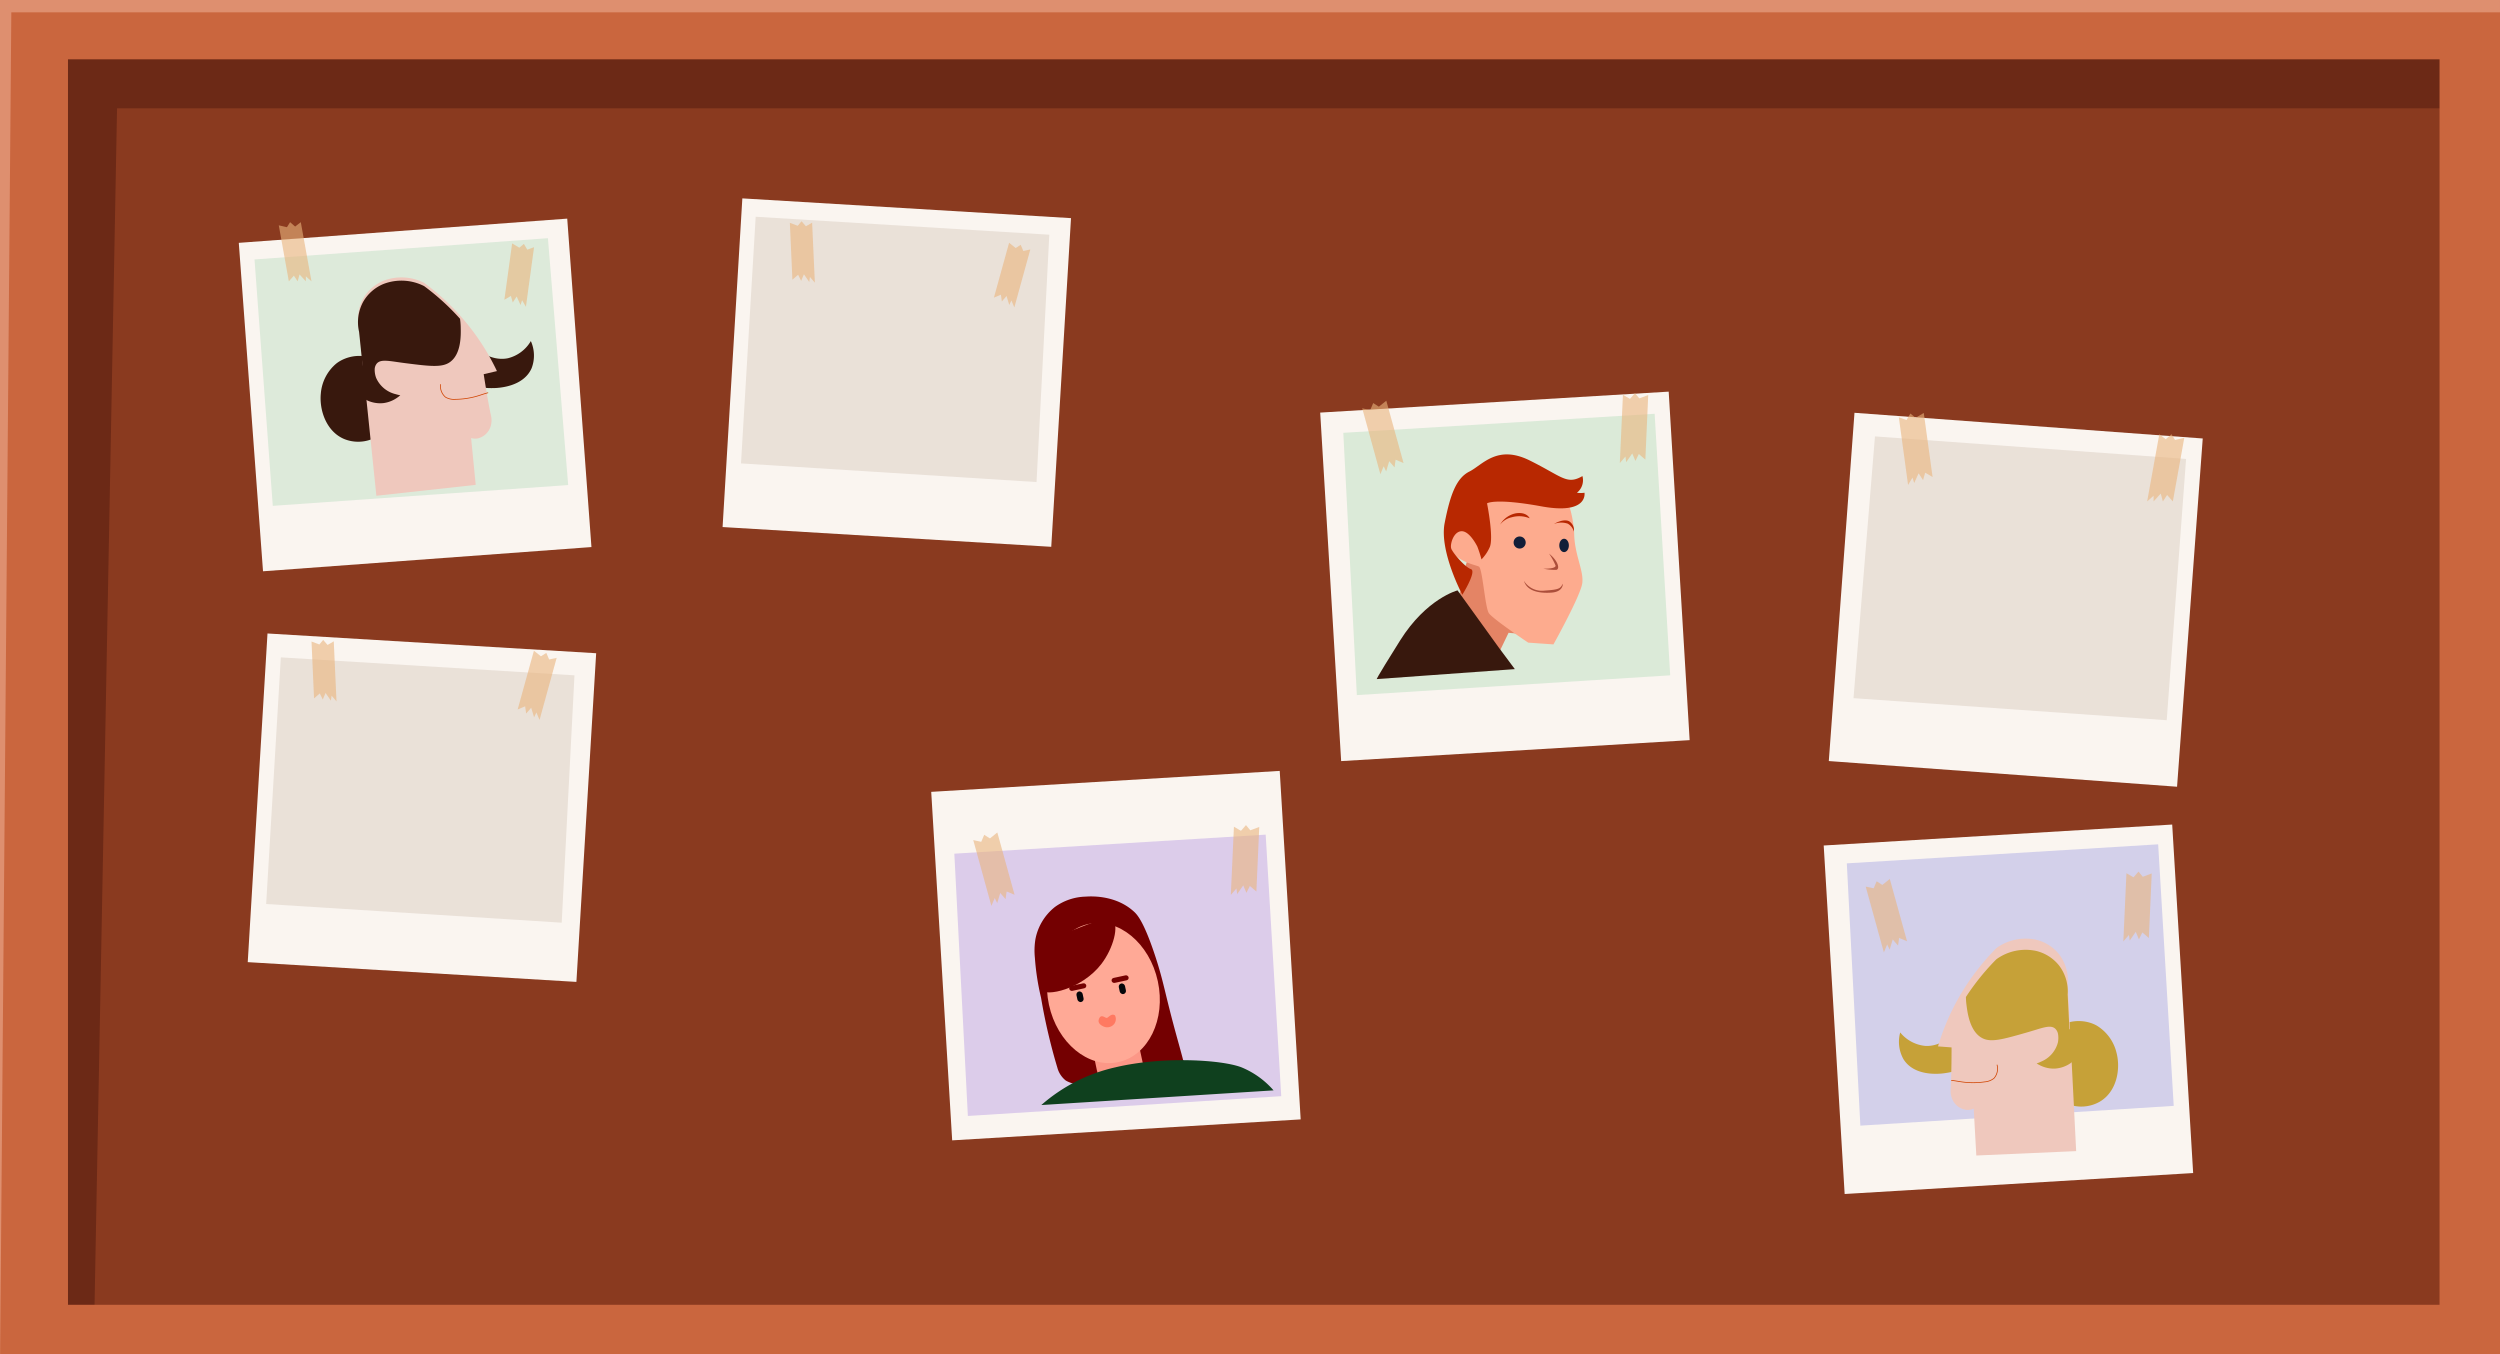 <svg xmlns="http://www.w3.org/2000/svg" width="468.866" height="253.98" viewBox="0 0 468.866 253.98"><defs><style>.a{fill:#8a3a1f;}.b{fill:#6c2916;}.c{fill:#ca663e;}.d{fill:#de8f6f;}.e{fill:#faf5f0;}.f{fill:#ddeada;}.g{fill:#eab47e;opacity:0.6;}.h{fill:#eae1d8;}.i{fill:#dbead8;}.j{fill:#dcccea;}.k{fill:#d3d0ea;}.l{fill:#38180d;}.m{fill:#efc8bd;}.n{fill:none;stroke:#d04300;stroke-miterlimit:10;stroke-width:0.143px;}.o{fill:#c6a138;}.p{fill:#e48465;}.q{fill:#fdab8e;}.r{fill:#121e38;}.s{fill:#ab4e3a;}.t{fill:#b72701;}.u{fill:#b82801;}.v{fill:#740001;}.w{fill:#fc9787;}.x{fill:#ffa996;}.y{fill:#05060a;}.z{fill:#ff7961;}.aa{fill:#0f401e;}</style></defs><g transform="translate(-332.31 -389.602)"><path class="a" d="M339,396.929l456.119,1.841V637.446H342.545Z" transform="translate(-1.031 -1.129)"/><path class="b" d="M352.076,637.02l4.25-225.968H797.571l-2.125-14.123L345.7,398.771V638.862Z" transform="translate(-2.063 -1.129)"/><path class="c" d="M332.31,389.6V643.581H801.175V389.6ZM789.839,634.311H345.059V400.725H789.839Z" transform="translate(0 0)"/><path class="d" d="M801.175,389.6v2.318H334.433l-2.1,251.662h-.025V389.6Z" transform="translate(0 0)"/><rect class="e" width="61.764" height="61.764" transform="translate(377.095 435.147) rotate(-4.218)"/><path class="f" d="M388.732,456.012l55.028-3.985,3.8,46.3-55.4,3.9Z" transform="translate(-8.69 -17.753)"/><path class="g" d="M394.114,446.977,396,457.483l.944-1.062.708,1.062.354-1.3,1.18,1.3v-.944l1.062.944-2.007-11.1-1.062.826-.944-.826-.59.944Z" transform="translate(-9.519 -15.115)"/><path class="g" d="M445.579,443.56l-1.454,10.575,1.227-.718.345,1.229.738-1.125.721,1.6.292-.9.718,1.227,1.524-11.173-1.266.457-.642-1.078-.853.715Z" transform="translate(-17.222 -8.311)"/><rect class="e" width="61.764" height="61.764" transform="matrix(0.998, 0.06, -0.06, 0.998, 471.534, 426.807)"/><path class="h" d="M499.339,446.387l55.069,3.367-2.395,46.393-55.427-3.5Z" transform="translate(-25.303 -16.135)"/><path class="g" d="M507.416,438.949l.475,10.664,1.077-.927.561,1.147.524-1.24,1,1.444.126-.936.927,1.077-.514-11.264-1.163.678-.826-.945-.711.857Z" transform="translate(-26.97 -7.554)"/><path class="g" d="M555.5,443.419l-2.847,10.287,1.311-.549.178,1.264.881-1.017.5,1.682.409-.851.549,1.311,3-10.871-1.315.285-.493-1.154-.941.6Z" transform="translate(-33.937 -8.289)"/><rect class="e" width="61.764" height="61.764" transform="matrix(0.998, 0.06, -0.06, 0.998, 382.478, 508.408)"/><path class="h" d="M394.069,561.825l55.069,3.367-2.395,46.393-55.427-3.5Z" transform="translate(-9.088 -48.936)"/><path class="g" d="M401.369,553.486l.475,10.664,1.077-.927.561,1.147.524-1.24,1,1.444.126-.936.927,1.077-.514-11.264-1.163.678-.826-.944-.711.857Z" transform="translate(-10.637 -43.57)"/><path class="g" d="M450.12,556.078,447.069,567.1l1.405-.588.191,1.355.945-1.09.538,1.8.438-.912.588,1.405,3.211-11.649-1.41.305-.529-1.236-1.008.638Z" transform="translate(-17.676 -44.44)"/><rect class="e" width="65.491" height="65.491" transform="translate(740.609 537.151) rotate(-175.782)"/><path class="h" d="M805.591,508.463l-58.348-4.225-4.024,49.093,58.743,4.137Z" transform="translate(-63.29 -32.791)"/><path class="g" d="M815.281,501.341l-2.146,11.938-1.073-1.207-.8,1.207-.4-1.476-1.341,1.476v-1.073l-1.207,1.073,2.28-12.609,1.207.939,1.073-.939.671,1.073Z" transform="translate(-73.315 -29.632)"/><path class="g" d="M757.943,495.282,759.6,507.3l-1.394-.816-.392,1.4-.839-1.279-.819,1.818-.332-1.02L755,508.793l-1.732-12.7,1.438.519.73-1.225.97.813Z" transform="translate(-64.838 -28.233)"/><rect class="e" width="65.491" height="65.491" transform="matrix(-0.998, 0.06, -0.06, -0.998, 649.197, 528.413)"/><path class="i" d="M688.5,498.257l-58.392,3.57,2.539,49.192,58.771-3.711Z" transform="translate(-45.868 -31.052)"/><path class="g" d="M696.738,490.547l-.54,12.117-1.224-1.054-.637,1.3-.595-1.409-1.133,1.641-.143-1.064-1.054,1.224.584-12.8,1.321.77.939-1.073.807.974Z" transform="translate(-55.31 -26.859)"/><path class="g" d="M638.819,492.163l3.235,11.69-1.49-.623-.2,1.437-1-1.156-.57,1.911-.465-.967-.623,1.49-3.4-12.352,1.495.324.561-1.311,1.069.677Z" transform="translate(-46.513 -27.411)"/><rect class="e" width="65.491" height="65.491" transform="matrix(-0.998, 0.06, -0.06, -0.998, 576.247, 599.542)"/><path class="j" d="M602.27,608.769l-58.392,3.57,2.539,49.192,58.771-3.711Z" transform="translate(-32.587 -62.634)"/><path class="g" d="M610.506,601.058l-.54,12.117-1.224-1.054-.637,1.3-.6-1.409-1.133,1.641-.143-1.064-1.054,1.224.583-12.8,1.321.77.939-1.073.807.974Z" transform="translate(-42.028 -56.364)"/><path class="g" d="M552.586,602.674l3.235,11.69-1.49-.623-.2,1.437-1-1.156-.57,1.911-.465-.967-.623,1.49-3.4-12.352,1.495.323.561-1.311,1.069.677Z" transform="translate(-33.231 -56.947)"/><rect class="e" width="65.491" height="65.491" transform="matrix(-0.998, 0.06, -0.06, -0.998, 743.628, 609.603)"/><path class="k" d="M800.126,620.662l-58.392,3.57,2.539,49.192,58.771-3.711Z" transform="translate(-63.061 -72.71)"/><path class="g" d="M808.362,612.952l-.54,12.117-1.224-1.054-.637,1.3-.595-1.409-1.133,1.641-.143-1.064-1.054,1.224.583-12.8,1.321.77.939-1.073.807.974Z" transform="translate(-72.503 -59.54)"/><path class="g" d="M750.442,614.568l3.235,11.69-1.49-.623-.2,1.437-1-1.156-.57,1.911-.465-.967-.623,1.49L745.92,616l1.495.324.561-1.311,1.069.677Z" transform="translate(-63.706 -60.125)"/><path class="l" d="M414.281,495.759a6.46,6.46,0,0,1-1.392.711,7,7,0,0,1-4.953-.014c-3.468-1.37-4.825-5.467-4.51-8.577a8.192,8.192,0,0,1,2.952-5.668,6.828,6.828,0,0,1,.659-.437,7.273,7.273,0,0,1,4.239-.926,7.543,7.543,0,0,1,2.25.531,6.583,6.583,0,0,1,1.733,1.021,6.836,6.836,0,0,1,2.206,3.633q.094.368.157.748C418.178,490.115,416.917,493.973,414.281,495.759Z" transform="translate(-10.947 -24.467)"/><path class="l" d="M435.338,474.67c1.531,3.438,4.875,5.323,7.86,4.743a6.9,6.9,0,0,0,4.334-3.228,6.636,6.636,0,0,1,.15,5.08c-1.514,3.472-6.093,3.723-7.132,3.739-1.112.017-3.478.053-5.066-1.585C433.607,481.486,433.48,477.9,435.338,474.67Z" transform="translate(-15.664 -22.617)"/><path class="m" d="M436.6,487.662a3.853,3.853,0,0,1-.069,2.148,3.331,3.331,0,0,1-2.409,2.2,2.805,2.805,0,0,1-1.232-.069q.433,4.387.863,8.774l-18.633,2.046q-.477-4.611-.953-9.225-.483-4.682-.966-9.365-.324-3.128-.646-6.255-.335-3.25-.672-6.5a8,8,0,0,1,.8-5.694,7.851,7.851,0,0,1,3.719-3.262,9.357,9.357,0,0,1,7.687.379,44.626,44.626,0,0,1,6.725,6.122,43.244,43.244,0,0,1,5.8,8.219q.615,1.133,1.118,2.2l-2.485.58q.256,1.629.488,3.023C436.041,484.829,436.325,486.377,436.6,487.662Z" transform="translate(-12.224 -20.181)"/><path class="l" d="M430.206,470.446c.04,1.593.127,5.111-2.022,6.643-1.489,1.062-3.771.776-8.336.2-2.95-.371-4.605-.852-5.392.083a1.788,1.788,0,0,0-.383,1.073,4.394,4.394,0,0,0,.267,1.589,5.354,5.354,0,0,0,3.672,3.065,6.849,6.849,0,0,0,.865.208,6.692,6.692,0,0,1-.709.54,5.69,5.69,0,0,1-2.493.933,5.754,5.754,0,0,1-3.207-.611,11.139,11.139,0,0,1-1-.559,18.314,18.314,0,0,1-4.547-4.334,6.854,6.854,0,0,1,.659-.437,7.273,7.273,0,0,1,4.239-.925q-.335-3.25-.672-6.5a8,8,0,0,1,.8-5.694,7.851,7.851,0,0,1,3.719-3.262,9.357,9.357,0,0,1,7.687.379,44.629,44.629,0,0,1,6.725,6.122A13.035,13.035,0,0,1,430.206,470.446Z" transform="translate(-11.492 -19.574)"/><path class="n" d="M429.97,487.375a2.742,2.742,0,0,0,.937,2.427,3.16,3.16,0,0,0,1.842.406,15.229,15.229,0,0,0,4.171-.63c.663-.2,1.317-.442,1.984-.611" transform="translate(-15.041 -25.711)"/><path class="o" d="M789.421,666.68a6.476,6.476,0,0,0,1.483.49,7,7,0,0,0,4.893-.771c3.218-1.883,3.934-6.138,3.147-9.164a8.191,8.191,0,0,0-3.783-5.15,6.82,6.82,0,0,0-.718-.331,7.28,7.28,0,0,0-4.331-.267,7.568,7.568,0,0,0-2.143.869,6.577,6.577,0,0,0-1.557,1.274,6.837,6.837,0,0,0-1.626,3.927c-.025.252-.038.507-.041.762C784.707,661.7,786.543,665.318,789.421,666.68Z" transform="translate(-69.686 -70.179)"/><path class="o" d="M765.352,648.9c-.988,3.632-4,6.006-7.043,5.888a6.906,6.906,0,0,1-4.777-2.528,6.637,6.637,0,0,0,.628,5.043c2.028,3.2,6.59,2.749,7.62,2.606,1.1-.153,3.446-.479,4.765-2.34C768.1,655.377,767.682,651.817,765.352,648.9Z" transform="translate(-64.842 -69.023)"/><path class="m" d="M764.325,662.105a3.848,3.848,0,0,0,.4,2.112,3.333,3.333,0,0,0,2.716,1.808,2.823,2.823,0,0,0,1.206-.256q.242,4.4.488,8.8l18.727-.824q-.232-4.63-.467-9.262-.237-4.7-.475-9.4-.157-3.139-.316-6.281-.165-3.262-.329-6.526a8,8,0,0,0-1.662-5.5,7.854,7.854,0,0,0-4.173-2.656,9.358,9.358,0,0,0-7.538,1.549,44.651,44.651,0,0,0-5.712,7.077,43.354,43.354,0,0,0-4.472,9.007q-.435,1.216-.769,2.349l2.544.193c0,1.1-.008,2.119-.02,3.062C764.445,659.22,764.4,660.792,764.325,662.105Z" transform="translate(-66.174 -68.254)"/><path class="o" d="M768.245,644.226c.2,1.581.656,5.07,3.012,6.257,1.634.822,3.847.19,8.269-1.074,2.859-.816,4.421-1.546,5.342-.742a1.787,1.787,0,0,1,.542,1,4.4,4.4,0,0,1-.021,1.611,5.354,5.354,0,0,1-3.161,3.59,6.7,6.7,0,0,1-.824.338,6.661,6.661,0,0,0,.783.425,5.682,5.682,0,0,0,2.606.542,5.755,5.755,0,0,0,3.076-1.094,11.274,11.274,0,0,0,.9-.7A18.336,18.336,0,0,0,792.6,649.4a6.815,6.815,0,0,0-.718-.331,7.28,7.28,0,0,0-4.331-.267q-.165-3.262-.329-6.526a8,8,0,0,0-1.662-5.5,7.854,7.854,0,0,0-4.173-2.656,9.358,9.358,0,0,0-7.538,1.549,44.651,44.651,0,0,0-5.712,7.077A13.219,13.219,0,0,0,768.245,644.226Z" transform="translate(-67.128 -66.158)"/><path class="n" d="M773.467,660.6a2.742,2.742,0,0,1-.555,2.541,3.166,3.166,0,0,1-1.758.683,15.252,15.252,0,0,1-4.219.014c-.685-.094-1.369-.235-2.053-.3" transform="translate(-66.626 -71.32)"/><path class="p" d="M655.436,539.181a5.475,5.475,0,0,0,1.089-3.457c.095-2.414,2.036-6.3,2.036-6.3l6.3,8.949,3.788,7.575-.607.365-3.04-.27-1.846,3.835A24,24,0,0,1,655.436,539.181Z" transform="translate(-49.769 -37.761)"/><path class="q" d="M675.009,516.121a20.825,20.825,0,0,1,2.035,7.954c.047,4.024,1.847,7.007,1.515,9.374s-5.4,11.458-5.4,11.458l-4.734-.332s-6.676-4.45-7.386-5.539-1.184-8.286-1.847-8.711-6.96-1.232-5.16-6.44,5.587,2.509,5.587,2.509l.568-11.126S673.162,518.725,675.009,516.121Z" transform="translate(-49.504 -34.449)"/><circle class="r" cx="1.136" cy="1.136" r="1.136" transform="translate(616.178 490.213)"/><ellipse class="r" cx="0.9" cy="1.255" rx="0.9" ry="1.255" transform="translate(624.747 490.641)"/><path class="s" d="M675.521,530.491a12.262,12.262,0,0,1,1.231,2.273c0,.378-.923.591-2.343.544a11.542,11.542,0,0,0,2.438.237C677.581,533.45,677.32,531.935,675.521,530.491Z" transform="translate(-52.691 -37.061)"/><path class="s" d="M670.155,537.356a3.971,3.971,0,0,0,3.882,1.831c2.841-.19,2.935-.41,3.409-1.293,0,0,.126,1.515-2.115,1.672S670.755,539.345,670.155,537.356Z" transform="translate(-52.036 -38.821)"/><path class="t" d="M670.413,521.095a5.09,5.09,0,0,0-3.378-.189,3.745,3.745,0,0,0-2.178,1.388,4.392,4.392,0,0,1,3.016-2.146C669.908,519.864,670.413,521.095,670.413,521.095Z" transform="translate(-51.22 -34.286)"/><path class="t" d="M676.8,522.645a3.825,3.825,0,0,1,2.589-.063,2.5,2.5,0,0,1,1.161,1.481,1.986,1.986,0,0,0-.941-1.954C678.5,521.6,676.8,522.645,676.8,522.645Z" transform="translate(-53.059 -34.771)"/><path class="u" d="M655.866,533.087s-4.355-8.168-3.314-13.459,2.178-8.416,4.639-9.647,5.177-5.113,11.3-2.083,6.962,4.639,9.9,2.936a2.983,2.983,0,0,1-1.035,3.124,4.986,4.986,0,0,0,1.42,0s.757,4.167-8.049,2.557-10.227-.568-10.227-.568,1.326,6.628.474,8.285a7.853,7.853,0,0,1-1.515,2.225,24.21,24.21,0,0,0-.782-2.414c-.236-.45-1.562-2.983-3.029-2.865s-2.107,2.462-1.87,3.22,2.533,3.5,3.693,3.882S655.866,533.087,655.866,533.087Z" transform="translate(-49.3 -31.943)"/><path class="l" d="M663.422,555.725l-3.029-4.068-7.718-10.7s-5.819,1.5-10.776,9.4-4.368,7.236-4.368,7.236Z" transform="translate(-47.008 -40.631)"/><path class="v" d="M571.276,622.4a10.257,10.257,0,0,0-5.786,1.938,10.113,10.113,0,0,0-3.667,6.076,13.305,13.305,0,0,0-.095,3.467,45.863,45.863,0,0,0,1.156,7.487,107.79,107.79,0,0,0,3.062,13.125,4.55,4.55,0,0,0,1.593,2.414,6.406,6.406,0,0,0,4.21.7,12.488,12.488,0,0,0,2.5-.464,16.929,16.929,0,0,0,4.039-1.867c1.557-.931,1.762-1.288,2.2-1.164,1.222.343.451,3.368,2.009,4.7s5.3.879,6.885-1.1c1.523-1.9.1-4.035-2.715-15.422-.81-3.278-1.3-5.561-2.518-9.184-2.065-6.149-3.273-7.376-3.849-7.9C577.021,622.209,572.622,622.3,571.276,622.4Z" transform="translate(-35.328 -64.64)"/><path class="w" d="M574.238,654.819s1.1,6.283,1.4,6.477,8.4-1.811,8.4-1.811l-1.338-6.2Z" transform="translate(-37.263 -69.865)"/><ellipse class="x" cx="10.444" cy="13.252" rx="10.444" ry="13.252" transform="translate(526.244 565.093) rotate(-12.175)"/><rect class="v" width="3.257" height="0.955" rx="0.477" transform="translate(532.748 574.603) rotate(-12.175)"/><rect class="y" width="1.179" height="2.021" rx="0.59" transform="translate(534.076 575.675) rotate(-12.175)"/><rect class="v" width="3.257" height="0.955" rx="0.477" transform="translate(540.689 573.11) rotate(-12.175)"/><rect class="y" width="1.179" height="2.021" rx="0.59" transform="translate(542.016 574.182) rotate(-12.175)"/><path class="z" d="M578.823,649.424a1.67,1.67,0,0,1-2.083.506c-.531-.25-1.045-.666-.839-1.306.389-1.213,1.227-.169,1.545-.294s.856-.913,1.491-.456A1.56,1.56,0,0,1,578.823,649.424Z" transform="translate(-37.512 -67.833)"/><path class="v" d="M576.424,624.847c1.341,1.1.2,5.459-2.09,8.417-3.6,4.655-10.363,6.231-11.455,4.769-.225-.3-.083-.562,1.05-4.362,1.118-3.751,1.109-3.929,1.49-4.458.952-1.324,2.541-1.947,5.679-3.14C574.2,624.892,575.758,624.3,576.424,624.847Z" transform="translate(-35.499 -62.831)"/><path class="aa" d="M563.162,668.578a31.5,31.5,0,0,1,13.893-7.074c8.89-2.125,19.986-1.417,23.646,0a16.083,16.083,0,0,1,6.017,4.324Z" transform="translate(-35.557 -71.729)"/></g></svg>
